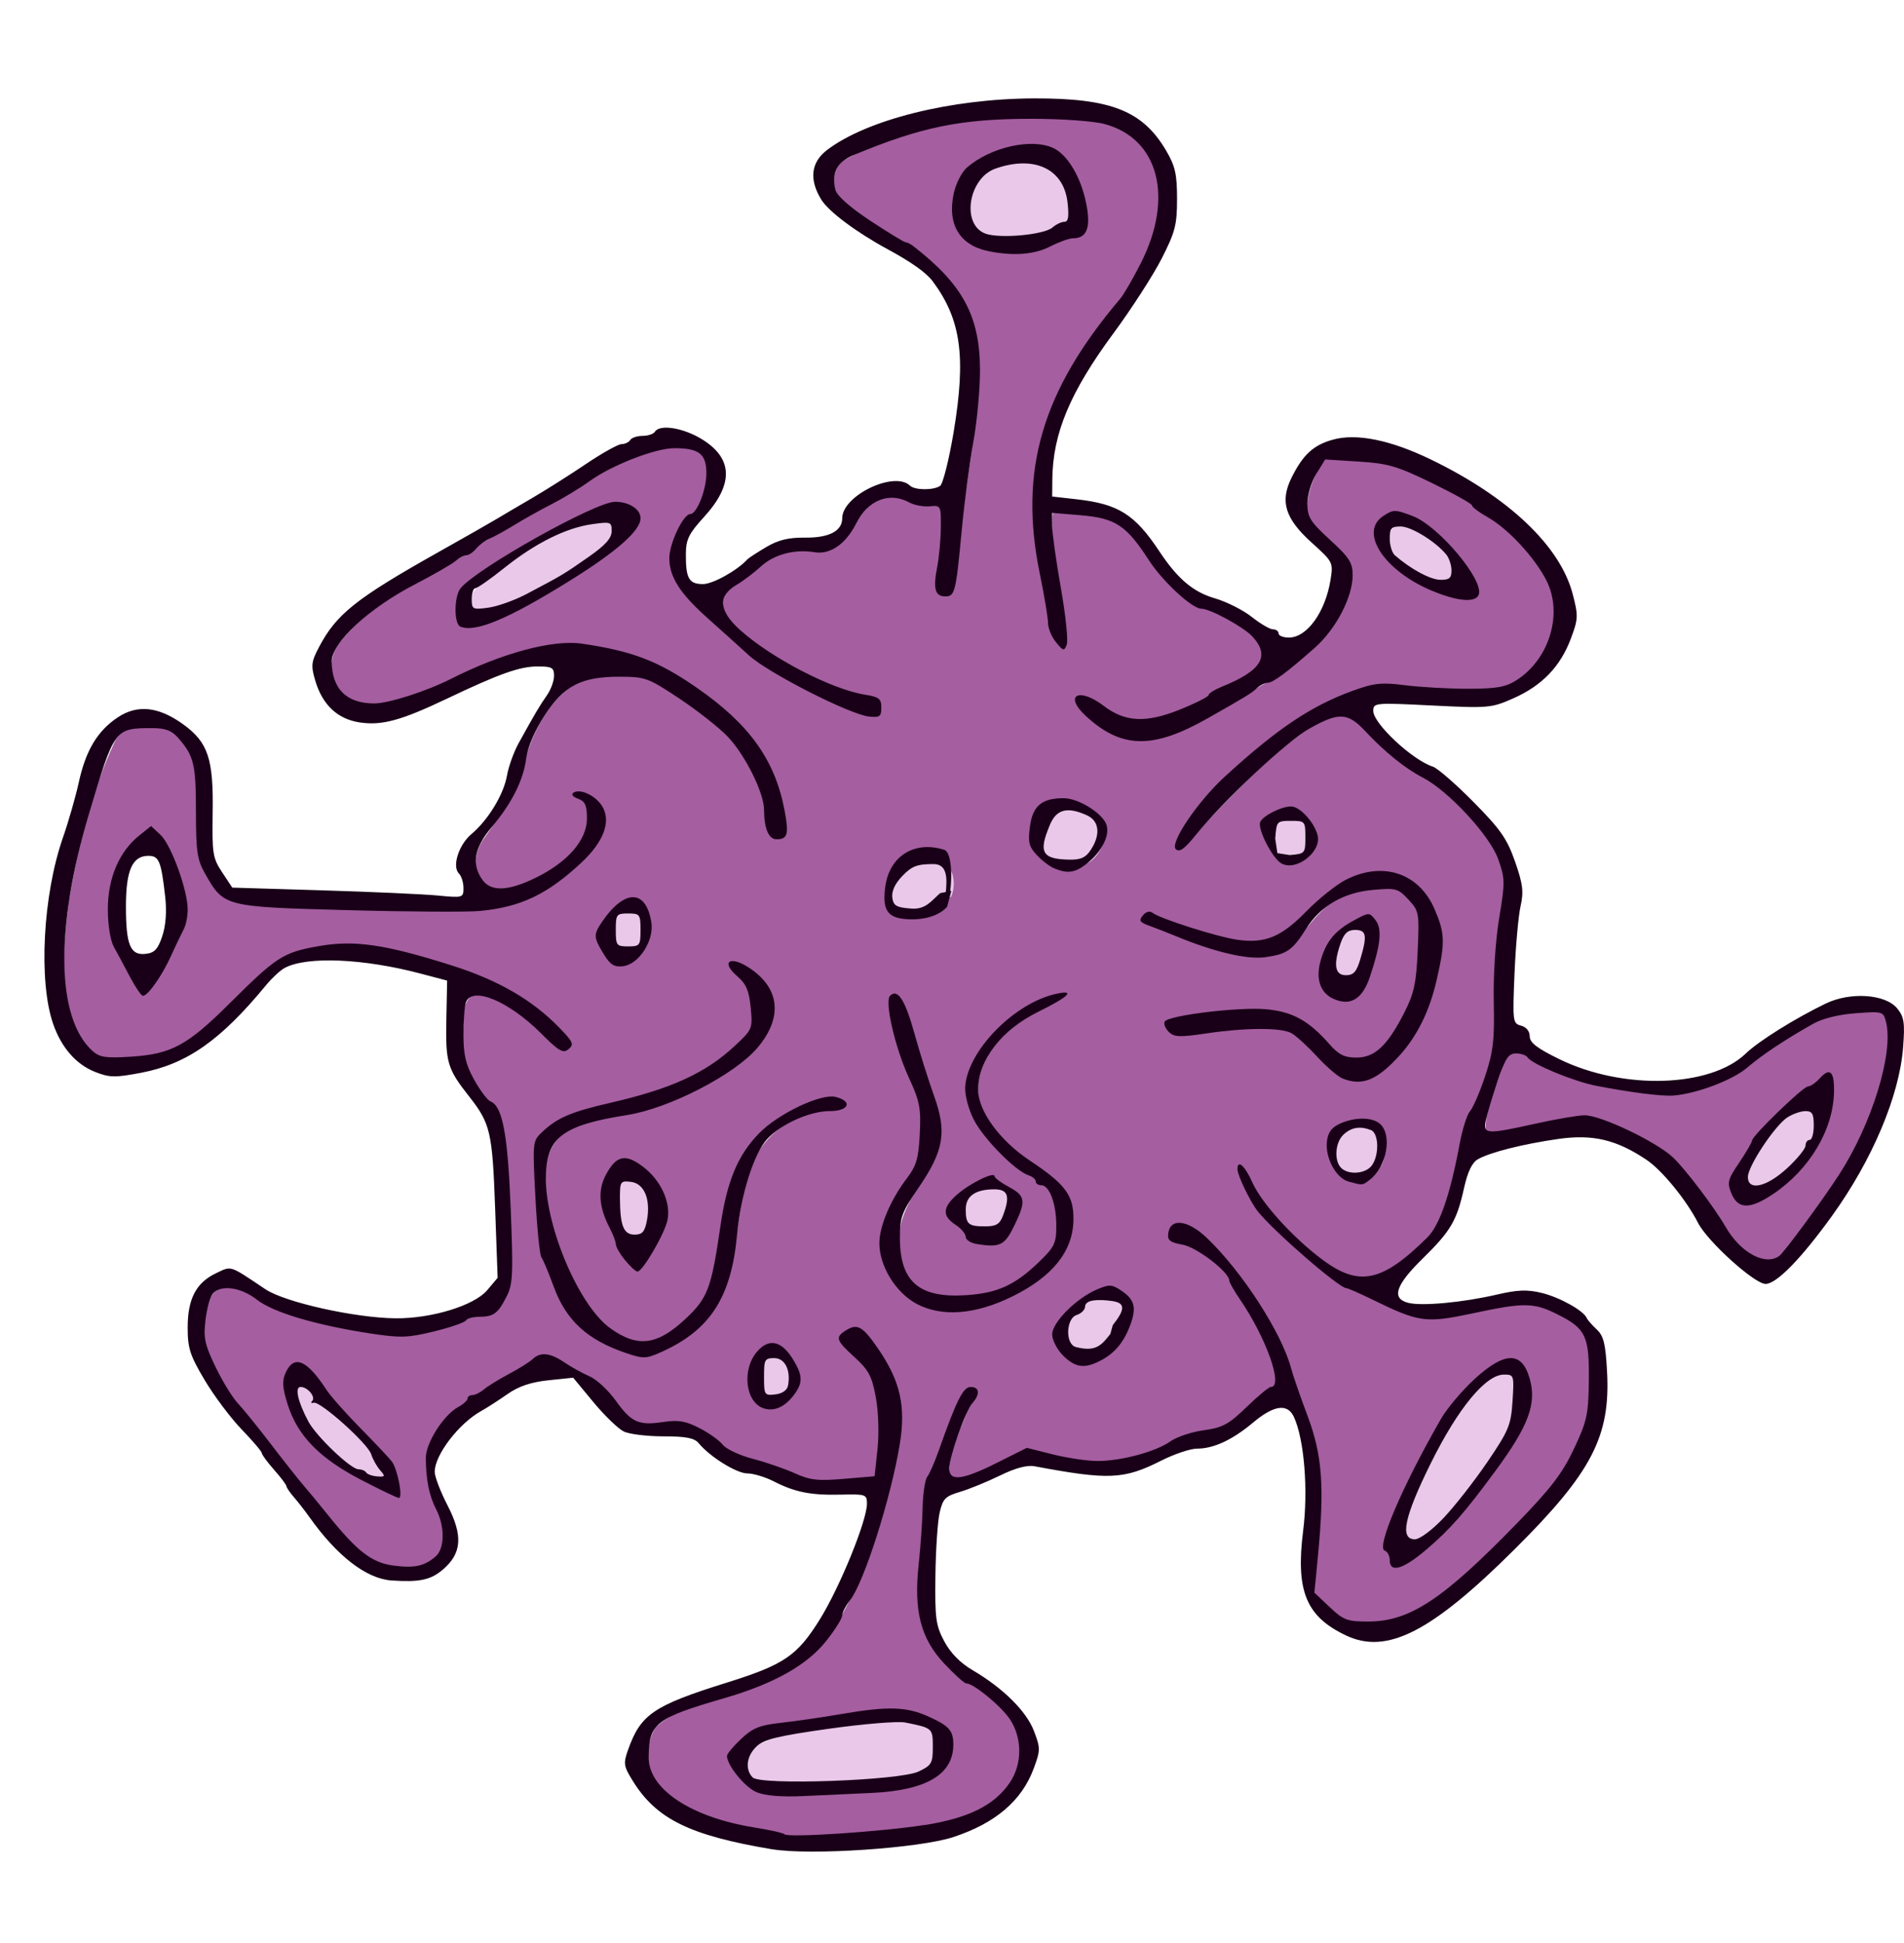 <?xml version="1.0" encoding="utf-8"?>
<!-- Generator: Adobe Illustrator 24.1.1, SVG Export Plug-In . SVG Version: 6.00 Build 0)  -->
<svg version="1.1" id="Layer_1" xmlns="http://www.w3.org/2000/svg" xmlns:xlink="http://www.w3.org/1999/xlink" x="0px" y="0px"
	 viewBox="0 0 1125 1148" style="enable-background:new 0 0 1125 1148;" xml:space="preserve">
<style type="text/css">
	.st0{fill:#A55EA0;}
	.st1{fill:#EAC8E9;}
	.st2{fill:#190018;}
</style>
<path class="st0" d="M606.78,68.63c-37.21,0.68-75.41,7.67-108.1,26.06c-9.4,6.86-7.3,22.6,2.37,28.34
	c13.26,11.07,28.61,19.18,42.92,28.63c17.44,14.46,33.73,33.96,33.68,57.86c2.21,38.25-8.07,75.47-10.72,113.52
	c-1.73,9.06-0.5,19.89-5.8,27.64c-6.13,0.28-2.76-8.84-2.98-12.38c1.5-13.08,2.93-26.8,0.88-39.69
	c-10.33,0.22-19.92-5.05-30.22-5.56c-13.51-0.62-21,11.96-26.95,22.08c-7.47,12.64-23.34,8.28-35.31,10.58
	c-13.64,2.74-22.75,14.34-34.11,21.4c-8.12,5.73-6.04,17.49,0.82,23.35c23.58,22.84,54.23,37.99,86.13,45.19
	c0.27,2.5,1.71,7.96-2.83,6.07c-18.25-4.5-34.57-14.77-51.3-23.05c-21.05-11.91-38.15-29.36-55.1-46.44
	c-8.58-8.7-12.9-22.22-6.93-33.6c3.55-10.04,15.22-14.73,16.69-25.95c3.32-9.66,3.95-24.77-8.35-28.03
	c-22.94-4.58-44.63,8.57-63.87,19.32c-23.8,15.23-49.61,27.07-72.6,43.57c-26.42,15.72-56.62,28.38-75.56,53.66
	c-8.36,12.62-1.94,33.86,14.06,36.53c23.17,4.07,44.73-9.06,65.4-17.52c25.57-11.28,54.46-21.83,82.47-13.38
	c33.89,7.12,63.5,28.57,85.22,54.99c9.98,14.55,16.78,31.68,17.45,49.38c0.46,5.38-7,2.58-6.34-1.46
	c-2.31-16.38-6.71-32.91-17.05-46.23c-13.77-18.2-33.61-30.73-53.04-42.11c-14.96-5.92-32.4-3.46-47.1,2.21
	c-15.24,9.05-24.2,26.09-29.56,42.5c-2.33,18.71-14.39,33.54-24.59,48.6c-6.71,8.54-7.77,21.45,0.36,29.45
	c9.76,8.55,23.85,1.5,33.87-2.91c14.47-8.2,31.86-20.92,30.88-39.56c0.52-3.97-3.99-8.38-4.97-9.93c7.45,3.07,12.92,11.35,9.5,19.42
	c-6.07,14.47-19.67,24.43-32.36,32.9c-18.52,12.17-40.97,13.56-62.55,12.73c-39.07-0.94-78.56,0.25-117.23-4.55
	c-11.87-2.5-18.76-15.05-21.92-25.76c-3.04-20.38,0.86-41.94-6.01-61.69c-3.86-6.71-9.93-13.95-17.22-16.15
	c-10.51,0.97-25.67-2.16-31.13,9.84c-13.81,29.59-21.43,61.8-27.03,93.84c-3.74,28.56-6.55,60.69,9.53,86.21
	c7.09,12.44,23.35,9.16,35.23,8.69c19.51-1.05,35.91-13.07,48.97-26.66c16.51-14.49,31.14-34.75,54.57-37.51
	c31.5-5.74,63.21,5.57,92.54,15.8c20.98,7.95,41.46,20.24,54.94,38.43c0.23,4.22-4.89-0.17-6.04-1.31
	c-13.85-11.6-27.35-27.56-46.52-29.12c-9.58,0.02-10.62,11.52-10.08,18.76c-0.99,13.22,0.3,27.06,8.58,37.97
	c5.76,8.66,14.83,15.93,15.18,27.2c3.92,29.8,4.45,59.97,3.25,90c-1.61,8.17-8.1,16.51-17.16,15.85
	c-18.84,6.26-38.15,14.52-58.5,10.12c-27.28-3.8-54.92-10.31-78.76-24.84c-7.69-2.93-20.27-3.28-22.61,6.78
	c-4.71,13.42-4.12,28.49,3.37,40.81c13.18,26.29,34.9,46.83,52.16,70.35c14.08,16.16,26.19,35.66,45.65,45.87
	c11.89,4.38,28.76,5.81,37.63-5.07c8.48-13.26-1.19-28.35-4.47-41.61c-3.14-13.08-1.48-28.2,9.32-37.44
	c12.83-15.97,32.93-22.47,49.04-34.28c4.39-3.55,9.92-3.96,14.55-0.62c13.92,6.67,27.7,14.74,36.43,27.9
	c7.8,11.65,22.93,9.3,34.95,9.15c16.47,0.58,25.68,17.58,41.55,20.74c13.35,3.65,26.07,9.97,39.32,13.34
	c11.99-0.86,24.21-0.36,36.05-2.44c5.13-6.27,2.88-15.97,4-23.61c0.37-17.86,0-38.56-14.67-51.25c-3.15-3.94-11.69-8.98-3.85-11.79
	c7.82-1.73,11.83,8.02,15.75,13.2c12.26,17.17,13.38,39.28,9,59.3c-7.06,35.49-18.13,71.33-37.7,102.2
	c-13.08,18.41-33.62,29.3-54.78,35.77c-16.45,6.7-36.26,8.53-49.62,21.27c-5.97,9.14-5.51,22.12-0.77,31.74
	c12.02,19.07,35.68,25.64,56.44,30c18.55,4.85,37.73,6.88,56.81,4.32c28.98-2.88,60-2.58,86.13-17.11
	c12.33-7.35,21.73-20.77,19.94-35.65c0.95-17.58-14.7-30.06-27.91-38.8c-12.38-7.42-23.33-18.91-28.29-32.65
	c-6.24-21.12-0.91-43.2-0.42-64.76c-0.1-15.24,5.46-29.45,11.46-43.31c4.72-10.37,6.76-23.19,15.2-31.26c1.08,3-3.78,8.3-4.98,12.06
	c-4.47,11.54-10.93,23.58-10.02,36.21c3.39,8.46,14.42,3.27,20.46,1c9.99-3.61,19.4-10.22,29.33-12.69
	c25.81,8.03,54.93,10.42,79.6-2.58c11.31-6.57,24.21-7.72,36.22-12.06c10.76-6.79,19.11-16.98,29.77-23.87
	c3.33-10.86-2.95-22.24-7.34-32.04c-7.6-13.73-14.39-28.3-24.14-40.62c-8.33-8.21-19.29-12.75-29.74-17.21
	c-0.55-7.07,9.16-4.53,12.4-1.56c19.98,16.76,34.61,38.83,47.13,61.36c9.83,23.87,18.48,48.37,24.09,73.47
	c3.96,26.27-1.71,52.78-2.19,78.86c8.73,9.96,20.67,20.34,35.14,18.31c29.41-0.76,51.26-23.65,71.36-42.37
	c23.45-23.81,51.28-47.78,58.65-81.98c1.01-15.63,3.42-32.09-1.42-47.29c-5.97-11.73-19.93-16.87-32.02-19.73
	c-26.19-2.77-52.62,14.09-78.21,3.27c-21.11-8.25-41.97-18.48-58.18-34.53c-12.96-11.75-27.03-23.85-33.55-40.58
	c13.01,22.81,31.99,42.95,55.18,55.5c13,7.06,28.39,2.03,38.84-7.19c12.43-9.27,23.77-21.24,26.83-37
	c6.28-21.25,8.57-43.86,19.63-63.46c11.43-25.54,6.62-54.37,9.62-81.36c-0.24-20.4,9.61-42.65-1.06-61.9
	c-12.43-21.87-32.25-38.31-53.3-51.49c-12.32-8.19-21.41-20.95-34.26-28.39c-14.86-3.71-27.78,8.14-38.86,16.29
	c-22.17,17.97-41.68,39.87-61.39,59.81c10.07-22.35,29.26-38.96,47.75-54.69c20.74-16.34,43.94-32.59,70.4-36.68
	c23.79,0.3,48.35,4.46,72.27,0.96c29.28-8.8,42.2-49.28,23.37-73.48c-9.18-14.7-22.62-25.93-36.96-35.35
	c-15.63-11.2-33.43-19.75-51.72-25.67c-13.34-3.35-27.47-4.28-41.02-4.14c-7.96,10.24-13.08,24.46-11.01,37.6
	c8.53,10.41,21.61,18.27,26.08,31.44c-0.95,21.28-16.81,38.83-32.39,52.03c-16.56,12.3-35.41,21.47-52.85,32.09
	c-16.52,9.2-38.2,18.84-56.3,7.64c-6.19-4.3-13.63-9.75-16.71-16.35c13.38,3.53,24.63,16.18,39.63,13.34
	c16.07-2.5,31.07-9.64,44.51-18.48c8.92-5.68,23.71-9.02,24.79-21.55c-0.78-14.01-16.06-20.38-26.77-26.08
	c-11.9-3.55-22.17-10.79-30.26-20.18c-12.37-12.89-20.19-32.73-39.44-36.75c-10.06-1.97-20.77-3.65-30.8-2.59
	c-2.33,16.93,3.08,34.23,4.78,51.18c1.12,8.9,2.61,17.85,2.26,26.85c-8.26-14.52-7.44-32.09-11.4-47.98
	C611,296.15,616,257.7,634.06,225.37c16.35-32.05,46.9-57.25,53.45-94.3c3.6-18.21-0.07-39.4-15.71-51.13
	c-15.63-11.83-36.62-9.77-55.09-11.26C613.4,68.61,610.09,68.61,606.78,68.63L606.78,68.63z M613.76,88.48
	c17.26,0.78,24.13,19.69,27.71,33.89c1.59,6.45,1.91,17.31-7.2,17.35c-17.83,7.2-39.43,13.03-57.44,3.26
	c-14.05-9.48-11.24-32.49,0.59-42.59C587.43,92.28,601.05,88.72,613.76,88.48L613.76,88.48z M366.77,300.62
	c5.27-1.12,14.33,5.35,9.14,10.67c-15.94,18.3-37.76,29.95-58.31,42.26c-13.08,6.46-26.29,15.74-41.42,15.42
	c-4.4-2.47-1.21-9.99-1.4-13.97c1.8-8.84,12.07-12.4,18.3-17.71c22.01-13.8,44.75-26.97,69.14-36.11
	C363.71,300.8,365.24,300.61,366.77,300.62L366.77,300.62z M827.83,306.32c17.58,3.3,29.1,18.11,39.41,31.55
	c2.26,4.12,7.16,9.5,5.37,14.19c-13.45,1.78-26.48-5.8-37.69-12.39c-8.38-6.22-20.23-15.11-17.73-27.01
	C818.96,308.67,823.4,305.78,827.83,306.32L827.83,306.32z M627.69,475.62c10.2,0.39,24.25,5.38,25.74,16.92
	c-2.58,11.65-15.31,25.19-28.07,18.71c-6.09-4.6-14.16-10.09-11.97-18.97c-0.68-7.86,4.07-17.05,12.96-16.6
	C626.8,475.63,627.25,475.64,627.69,475.62L627.69,475.62z M764.28,480.58c10.83,1.86,19.19,18.98,7.76,25.79
	c-6.19,5.33-15.03,1.76-17.83-5.28c-2.4-4.79-8.24-13.09-1.04-16.6C756.51,482.48,760.24,480.42,764.28,480.58L764.28,480.58z
	 M93.41,494.26c11.6,14.21,17.1,33.61,15.38,51.84c-4.75,13.94-11.87,27.19-20.8,38.89c-2.73,1.71-4.48-5.5-6.42-7.48
	c-5.12-10.97-14.61-20.97-12.4-33.81c-0.85-14.22,0.77-29.32,10.85-40.48c3.21-4.2,7.25-7.66,11.46-10.8l0.96,0.92l0.96,0.93H93.41z
	 M549.79,504.08c5.73-0.67,12.05,2.54,11.27,9.13c-0.23,8.46,2.66,21.62-7.38,25.61c-7.82,2.61-19.01,4.68-25.2-2.06
	C525.24,522.29,533.46,503.91,549.79,504.08L549.79,504.08z M818,518.49c18.25-0.75,29.84,17.29,33.31,33.1
	c0.63,28.73-9.77,59.28-31.97,78.6c-7.64,8.04-21.34,9.42-29.12,0.87c-11.72-8.39-20.06-25.08-36.39-24.34
	c-19.04-0.48-38,1.9-56.87,4.19c-2.57-2.38-5.83-5.79-0.37-6.13c20.67-4.41,42.07-5.27,63.2-3.41c14.53,3.77,22.47,17.48,34.68,24.9
	c11.65,4.86,25.16-1.06,31.2-11.79c10.66-14.04,16.07-31.23,16.36-48.78c0.99-12.81,3.36-29.21-9.07-37.58
	c-10.11-8.3-24.31-3.39-35.56-0.36c-15.07,4.88-23.45,18.92-33.4,30.02c-14.52,11.52-34.11,4.19-50.05-0.36
	c-11.2-4.02-24.79-8.38-34.24-13.6c5.2-0.97,10.77,3.15,16,4.15c19.29,5.96,40.75,16.28,60.85,7.91
	c19.5-10.93,33.21-33.54,56.34-37.09C814.58,518.58,816.29,518.49,818,518.49L818,518.49z M377,534.21
	c8.44,2.74,8.1,15.34,5.63,22.43c-1.98,7.04-12.43,17.38-19.13,9.55c-5.1-5.02-9.01-13.12-3.15-19.21
	C364.24,541.28,369.57,534.65,377,534.21L377,534.21z M811.1,544.19c7.5,10.69,0.43,24.08-3.32,34.86
	c-2.29,6.58-9.21,15.09-16.82,9.5c-11-5.15-6.3-20.02-2.15-28.41C793.33,552.11,802.61,546.74,811.1,544.19L811.1,544.19z
	 M436.82,571.98c11.61,4.73,23.7,17.01,19.39,30.57c-6.75,21.06-28.38,32.14-46.77,41.58c-21.44,12.02-46.58,12.85-69.2,21.45
	c-12.65,4.55-19.13,18.18-17.99,31.07c1.09,29.76,12.43,59.17,30.46,82.77c9.66,11.63,26.68,21.53,41.48,13.19
	c11.27-6.78,22.16-16.13,27.75-28.26c10.49-28.78,6.09-62.86,27.01-87.32c11.78-13.16,28.81-24.5,47.08-24.9
	c5.03,0.43,0.7,2.73-2.25,2.44c-22.55,1.06-45.19,15.82-50.95,38.47c-8.45,23.53-6.51,49.73-16.62,72.69
	c-8.49,16.85-24.74,29.96-43.02,34.04c-12.47-0.9-24.12-6.96-34.12-14.11c-14.08-12.36-20.19-31.24-25.41-48.63
	c-2.29-19-4.08-38.57-3.08-57.88c3.14-12.52,17.98-16.78,28.83-20.32c31.4-8.68,65.88-15.23,89.64-39.5
	c6.17-4.61,11.5-10.18,9.25-18.46c0.77-10.52-3.91-20.21-11.07-27.63C437.48,573.18,435.54,571.37,436.82,571.98L436.82,571.98z
	 M530.8,591.24c8.88,13.01,10.54,29.58,16.31,44.06c5.3,16.67,13.86,36.02,3.27,52.55c-8.51,15.69-22.17,31.23-18.55,50.46
	c0.07,13.73,9.24,27.53,23.44,29.61c22.82,4.12,47.5-3.39,63.2-20.71c9.12-6.65,11.56-18.26,9.67-28.88
	c-0.59-7.79-2.79-17.61-11.2-20.03c-9.09-8.19-20.48-14.06-27.87-24.24c-9.48-11.41-18.88-28.03-10.44-42.6
	c8.6-18.13,25.1-32.3,43.73-39.37c-19.61,10-41.4,24.73-44.38,48.43c-2.03,20.88,16.09,35.77,30.52,47.79
	c10.1,8.2,25.89,16.11,25.04,31.33c0.63,23.33-20.6,39-39.92,47.29c-16.82,7.82-39.5,10.46-54.53-2.38
	c-12.76-10.33-18.56-29.39-10.98-44.69c5.96-15.84,20.86-28.45,19.65-46.58c1.24-13.44-0.85-26.87-7.11-38.91
	c-4.93-13.73-10.79-28.04-10.84-42.73C530.05,591.39,530.51,590.59,530.8,591.24L530.8,591.24z M807.93,664.95
	c8.66-0.87,12.91,8.66,10.33,15.91c-1.72,7.03-6.28,16.6-14.16,17.14c-11.74-2.25-19.94-18.07-12.48-28.01
	C795.85,665.78,802.23,664.83,807.93,664.95L807.93,664.95z M371.29,688.14c13.13,4.09,23.86,17.61,22.74,31.66
	c-3.66,10.38-8.03,21.14-15.8,29.14c-9.91-9.84-14.06-23.8-18-36.79C358.57,703.59,362.11,690.77,371.29,688.14L371.29,688.14z
	 M592.9,701.46c3.84,3.77,14.12,7.18,9.55,14.22c-3.53,6.99-5.67,19.08-16.06,18.47c-10.28-0.09-17.58-9.65-22.31-17.81
	c3.79-9.64,15.13-14.12,23.88-18.45C589.6,699.08,591.25,700.27,592.9,701.46L592.9,701.46z M657.82,763.32
	c7.31,1.53,13.88,8.64,10.6,16.4c-3.13,12.66-14.12,24.71-27.53,25.54c-7.2-2.91-16.24-10.87-13.22-19.38
	C634.03,774.85,645.87,766.71,657.82,763.32L657.82,763.32z M457.81,797.46c8.23,2.11,15.24,11.97,13.98,20.6
	c-2.89,7.09-10.92,16.43-19.14,11.22C442.15,822.58,445.67,799.93,457.81,797.46L457.81,797.46z M894.67,806.1
	c8.53,1.17,9.68,13.06,9.69,19.91c-2.55,21.1-17.79,37.57-29.63,54.23c-13.54,16.11-26.99,33.96-46.11,43.7
	c-4.91,2.55-1.87-5.25-4.74-6.88c-4.64-4.52,1.35-11.13,2.16-16.24c10.91-24.75,21.57-50.66,38.73-71.68
	C873.41,820.33,882.02,808.88,894.67,806.1L894.67,806.1z M178.23,808.35c10.15,5.32,14.74,17.37,23.07,24.97
	c10.22,12.61,23.41,23.11,31.98,36.9c1.21,3.85,1.95,7.86,1.98,11.89c-23.94-10.91-51.17-24.65-60.31-51.41
	C173.42,823.98,169.3,811.41,178.23,808.35L178.23,808.35z M527.23,1013.17c11.92,0.43,25.61,3.23,33.94,12.41
	c5.98,12.82-6.62,25.47-18.75,28.03c-22.92,6.35-47.05,3.97-70.57,5.28c-10.72,0.19-23.81,1.29-30.43-9.21
	c-3.25-3.45-9.83-9.48-4.09-14.18c5.57-6.24,11.9-12.81,20.97-12.72C481.16,1018.92,504.06,1014.72,527.23,1013.17L527.23,1013.17z
	 M527.23,1013.17"/>
<path class="st0" d="M1108.01,597.13c-15.73-0.34-31.65,2.65-44.77,11.8c-21.04,12-39.06,30.79-63.86,34.97
	c-20.46,3.58-41.18-1.96-61.05-5.91c-13.12-3.25-24.84-10.1-36.68-16.18c-7.17-3.15-12.91,3.37-14.35,9.92
	c-3.85,11.89-9.99,24.05-9.53,36.71c4.66,6.49,14.27,1.45,20.72,1.24c15.41-1.89,31.06-9.1,46.7-5.68
	c15.96,6.1,32.23,13.34,45.08,24.81c15.74,15.48,25.54,36.13,40.86,52.03c7.5,7.92,22.75,9.57,28.54-1.23
	c26.54-34.69,54.12-72.35,59.14-117.03c-0.06-7.91,3.44-19.32-4.2-24.72C1112.53,597.02,1110.22,597.13,1108.01,597.13
	L1108.01,597.13z M1082.15,638.08c3.32,12.82-2.25,26.39-7.85,37.92c-9.42,14.95-22.56,29.42-40.07,34.42
	c-7.5-0.43-10.31-11.74-4.95-16.77c9.85-18.73,24.55-34.98,41.45-47.61C1074.57,643.7,1078.44,639.83,1082.15,638.08L1082.15,638.08
	z M1082.15,638.08"/>
<path class="st1" d="M358.87,307.97c-29.5,1.8-54.06,21.37-76.36,38.94c-6.57,3.78-6.23,16.65,3.06,15.36
	c23.57-1.65,44.11-16.27,63.38-28.73c6.55-5.95,20.07-12.66,16.59-23.39C364.12,307.92,361.21,307.87,358.87,307.97L358.87,307.97z
	 M358.87,307.97"/>
<path class="st1" d="M603.34,95.7c-15.56-0.49-31.06,11.31-30.1,27.81c-1.1,12.41,10.81,21.13,22.5,19.18
	c13.25-0.92,30.36-1.27,38.8-13.1c3.78-15.66-7.02-34.11-24.31-33.82C607.94,95.58,605.64,95.58,603.34,95.7L603.34,95.7z
	 M603.34,95.7"/>
<path class="st1" d="M827.26,310.04c-10.52,1.94-7.19,17.37-0.49,22.25c8.7,7.22,22.19,17.16,33.56,10.78
	c5.88-9.94-6.07-20.07-13.2-25.67C841.34,313.28,834.52,309.98,827.26,310.04L827.26,310.04z M827.26,310.04"/>
<path class="st1" d="M373.27,538.04c-5.1-0.61-10.3,2.88-9.8,8.39c-0.26,5.62-1.37,14.87,6.23,16.05c5.15,1.02,13.73-0.18,13-7.19
	c-0.34-5.22,1.53-12.24-2.81-16.11C377.87,538.11,375.5,538.02,373.27,538.04L373.27,538.04z M373.27,538.04"/>
<path class="st1" d="M550.59,508.81c-11.86,0.3-23.58,10.55-23.82,22.65c1.21,8.91,12.82,10.37,19.88,8.16
	c5.98-1.89,9.85-7.38,15.37-9.87c2.32-5.22,2.13-12.4-1.18-17.22C558.38,509.53,554.29,508.59,550.59,508.81L550.59,508.81z
	 M550.59,508.81"/>
<path class="st1" d="M633.15,477.65c-10-0.61-14.14,10.49-15.83,18.46c-1.13,5.2-0.86,12.34,5.53,13.71
	c6.66,1.73,14.51,2.66,20.86-0.44c8.27-5.5,13.09-19.77,4.59-27.07C643.99,479.08,638.47,477.67,633.15,477.65L633.15,477.65z
	 M633.15,477.65"/>
<path class="st1" d="M763.22,483.28c-6-0.67-10.58,4.81-9.77,10.61c0.16,5.06-0.59,14.2,6.74,14.22c5.48,0.76,14.35,1.08,15.13-6.3
	c0.03-5.7,2.32-13.88-3.41-17.57C769.21,483.02,766.09,483.3,763.22,483.28L763.22,483.28z M763.22,483.28"/>
<path class="st1" d="M802.78,547.79c-8.83,0.08-11.41,9.78-12.75,16.77c-1.46,5.5-1.15,13.96,5.97,15.01
	c8.38,1.54,11.71-8.53,13.33-14.87c1.55-5.42,3.24-15.38-4.45-16.8C804.19,547.79,803.48,547.76,802.78,547.79L802.78,547.79z
	 M802.78,547.79"/>
<path class="st1" d="M1067.91,655.18c-13.8,1.71-21.83,14.98-28.81,25.58c-3.18,6.11-9.35,13.86-5.21,20.81
	c5.77,5.05,14.16,0.12,19.47-3.41c8.23-5.98,15.2-13.64,20.05-22.54c3.83-4.75,2.86-11.81,1.65-17.35
	C1073.93,655.45,1070.6,654.93,1067.91,655.18L1067.91,655.18z M1067.91,655.18"/>
<path class="st1" d="M805.45,664.81c-13.78-0.56-21.43,18.46-12.31,28.16c8.93,8.26,25.58,0.49,24.87-11.8
	c0.94-6.36-0.77-14.9-8.37-15.98C808.27,664.89,806.86,664.77,805.45,664.81L805.45,664.81z M805.45,664.81"/>
<path class="st1" d="M889.92,811.1c-11.09,0.49-17.56,11.38-24.17,18.88c-13.16,18.06-22.72,38.53-31.56,58.97
	c-2.01,6.7-5.62,15.03-1.62,21.61c6.18,5.31,14.13-1.09,18.58-5.72c16.83-16.7,31.24-35.95,42.88-56.58
	c5.15-10.86,3.78-23.5,3.57-35.02C896.7,810.47,892.32,811.39,889.92,811.1L889.92,811.1z M889.92,811.1"/>
<path class="st1" d="M651.06,766.59c-4.78-0.61-9.09,2.12-10.93,6.33c-5.84,3.87-11.03,10.28-9.25,17.77
	c0.61,5.59,5.25,10.31,11.13,9.34c8.83,1.56,16.47-4.91,19.52-12.76c1.49-5.36,8.51-11.19,4.89-16.94
	C662.43,766.65,656.17,766.7,651.06,766.59L651.06,766.59z M651.06,766.59"/>
<path class="st1" d="M587.82,701.41c-8.11-0.53-17.6,4.36-17.61,13.44c-1.15,6.32,3.01,13.95,10.16,13.27
	c6.28,0.86,13.6-0.72,16.15-7.3c3.11-5.58,5.54-15.92-2.07-18.93C592.3,701.3,590.03,701.42,587.82,701.41L587.82,701.41z
	 M587.82,701.41"/>
<path class="st1" d="M458.06,800.44c-7.63,0.87-6.92,10.58-6.87,16.25c-0.3,4.41,0.17,11.22,6.18,10.84
	c6.64,0.53,14.43-3.92,13.37-11.48C470.71,808.62,466.57,800.22,458.06,800.44L458.06,800.44z M458.06,800.44"/>
<path class="st1" d="M373.27,696.83c-6.46-1.41-7.54,4.54-6.85,9.51c0.23,8.42-2.25,20.01,6.02,25.49
	c6.51,4.02,14.28-2.26,14.43-9.23c1.61-8.99,0.37-21.91-9.64-25.38C375.94,696.87,374.6,696.77,373.27,696.83L373.27,696.83z
	 M373.27,696.83"/>
<path class="st1" d="M179.57,817.98c-6.17,0.92-4.08,9.1-2.39,13.03c5.05,16.17,18.4,27.58,31.06,37.93
	c6.94,3.64,14.85,8.83,22.94,6.04c1.92-4.66-4.34-7.95-5.68-12.28c-7.53-13.45-19.65-23.79-31.7-33.12
	c-2.15-1.71-5.47-1.77-5.06-5.16C187.49,820.68,183.36,818.18,179.57,817.98L179.57,817.98z M179.57,817.98"/>
<path class="st1" d="M525.64,1016.64c-25.67,1.71-52.41,3.43-76.36,13.46c-9.25,4.98-11.42,22.33,0.81,24.74
	c28.83,1.45,58.04,0.39,86.73-2.97c10.94-0.39,21.22-9.09,18.81-20.8c0.91-13.26-14.99-14.69-24.67-14.45
	C529.2,1016.58,527.42,1016.61,525.64,1016.64L525.64,1016.64z M525.64,1016.64"/>
<path class="st2" d="M1055.94,690.2c5.99-5.53,10.89-11.55,10.89-13.38c0-1.83,1.09-3.34,2.42-3.34c1.35,0,2.43-3.83,2.43-8.52
	c0-6.93-0.9-8.5-4.95-8.5c-2.72,0-7.52,1.69-10.67,3.74c-7.42,4.87-23.3,28.82-23.3,35.14
	C1032.76,703.84,1043.77,701.41,1055.94,690.2L1055.94,690.2z M1023.08,705.22c-2.7-6.53-2.29-8.21,4.58-18.37
	c4.14-6.15,7.54-11.98,7.54-12.96c0-2.79,30.25-32.03,33.13-32.03c1.43,0,4.55-2.16,6.95-4.81c5.97-6.59,8.6-4.08,8.37,7.99
	c-0.41,22.34-14.32,45.76-35.81,60.29C1034.15,714.59,1026.96,714.56,1023.08,705.22L1023.08,705.22z M1051.17,742.15
	c2.84-1.96,25.34-32.5,35.44-48.09c19.43-30.02,32.36-71.97,27.79-90.18c-1.58-6.33-1.9-6.42-17.9-5.24
	c-10.15,0.73-19.68,3.1-25.26,6.26c-16.92,9.58-29.96,18.26-39.06,26c-8.51,7.25-29.34,15.14-43.19,16.36
	c-6.57,0.58-25.13-1.74-45.76-5.74c-13.41-2.59-38.24-12.87-40.69-16.85c-0.78-1.25-3.83-2.28-6.77-2.28
	c-4.45,0-6.31,2.8-10.93,16.42c-3.06,9.04-6.17,19.43-6.93,23.11c-1.7,8.31,0.11,8.42,29.71,1.88c11.97-2.65,24.85-4.84,28.61-4.87
	c9.62-0.09,42.62,15.68,52.39,25c7.45,7.11,24.39,29.51,31.06,41.06C1028.4,740.07,1042.81,747.93,1051.17,742.15L1051.17,742.15z
	 M621.88,134.4c2.11-1.85,5.26-3.35,7.01-3.35c2.33,0,2.82-3.01,1.87-11.47c-2.23-19.78-19.6-27.98-42.44-20.02
	c-16.18,5.64-20.52,33.11-6.08,38.46C590.71,141.14,616.87,138.75,621.88,134.4L621.88,134.4z M583.97,148.37
	c-17.12-3.52-24.5-16.02-20.36-34.45c1.26-5.6,4.71-12.3,7.68-14.89c13.84-12.04,37.96-17.55,50.93-11.63
	c8.37,3.81,16.22,16.79,19.43,32.11c3.08,14.67,0.72,21.27-7.59,21.27c-2.23,0-8.35,2.19-13.59,4.86
	C611.05,150.46,598.63,151.38,583.97,148.37L583.97,148.37z M857.63,337.06c0-3.09-1.37-7.3-3.04-9.36
	c-6.24-7.7-20.74-16.65-26.98-16.65c-5.54,0-6.47,1.03-6.47,7.2c0,3.96,1.37,8.39,3.05,9.84c9.35,8.13,20.88,14.36,26.75,14.46
	C856.34,342.64,857.63,341.59,857.63,337.06L857.63,337.06z M845.98,348.99c-28.32-11.93-43.1-34.67-28.66-44.13
	c6-3.94,6.96-3.94,17.37,0.03c15.39,5.87,42.29,37.92,39.02,46.47c-1.88,4.88-12.67,3.95-27.73-2.39V348.99z M311.02,351.01
	c21.18-11.18,21.99-11.65,36.4-21.72c10.26-7.15,13.95-11.24,13.98-15.48c0.03-5.47-0.53-5.66-11.53-4.12
	c-15.51,2.2-33.47,11.13-51.77,25.75c-8.32,6.66-16.08,12.09-17.25,12.09c-1.17,0-2.13,2.89-2.13,6.41c0,6.07,0.51,6.33,9.8,5.08
	C293.89,358.3,304.02,354.69,311.02,351.01L311.02,351.01z M272.04,370.25c-3.89-1.57-3.83-17.92,0.12-22.72
	c9.74-11.88,79.76-51.07,91.27-51.07c8.28,0,15.04,4.37,15.04,9.73c0,7.24-13.96,19.59-41.65,36.81
	c-36.4,22.67-55.85,30.85-64.76,27.24H272.04z M771.29,494.7c0-9.5-0.2-9.73-8.51-9.73c-8.3,0-8.54,0.26-9.28,10.5l1.25,8.57
	l7.27,1.15C771.09,504.45,771.29,504.21,771.29,494.7L771.29,494.7z M757.13,510.12c-5.29-2.95-14.16-20.23-12.53-24.4
	c1.43-3.67,12.43-9.26,18.23-9.26c5.2,0,13.78,9.34,15.69,17.09C780.95,503.31,765.87,515.01,757.13,510.12L757.13,510.12z
	 M644.52,502.08c5.91-9.01,5.02-17.05-2.27-20.37c-11.6-5.28-18.04-3.64-21.9,5.62c-6.84,16.36-4.71,20.21,11.39,20.56
	C638.59,508.03,641.49,506.71,644.52,502.08L644.52,502.08z M622.9,513.05c-2.67-1.11-7.33-4.68-10.35-7.93
	c-4.64-5.01-5.25-7.61-3.96-17.03c1.65-12.06,7.03-16.51,19.91-16.5c8.01,0,21.11,7.66,24.73,14.44
	c3.29,6.15-1.57,16.72-11.14,24.25C635.25,515.68,630.8,516.31,622.9,513.05L622.9,513.05z M532.47,542.69
	c-8.71-1.39-11.16-6.5-9.3-19.34c2.58-17.73,17.33-26.78,34.7-21.29c5.57,1.76,4.66,23.97,2.37,29.71
	c-0.69,1.72-1.35,0.68-1.45-2.33c-0.18-4.89,3.28-18.93-7.18-18.93c-9.74,0-12.84,1.19-18.45,7.04c-4.38,4.56-6.46,9.04-5.93,12.76
	c0.69,4.89,2.4,5.86,11.44,6.5c8.33,0.6,11.78-4.7,16.79-9.11l6.64-1.37l-2.47,9.39C553.24,542.97,540.57,543.99,532.47,542.69
	L532.47,542.69z M378.45,549.42c0-9.18-0.41-9.73-7.29-9.73c-6.9,0-7.31,0.54-7.31,9.73c0,9.2,0.41,9.73,7.31,9.73
	C378.05,559.15,378.45,558.62,378.45,549.42L378.45,549.42z M356.63,563.57c-5.98-9.81-6.05-11.43-0.81-19.07
	c13.29-19.41,25.9-19.21,29.04,0.45c1.72,10.76-7.37,24.82-16.75,25.91C362.88,571.47,360.53,569.98,356.63,563.57L356.63,563.57z
	 M95.89,553.07c2.06-6.19,2.7-14.54,1.74-23c-2.41-21.38-3.66-24.43-9.97-24.43c-9.47,0-13.25,8.55-13.25,29.88
	c0,22.87,2.59,29.08,11.71,28.03C91.31,562.96,93.3,560.82,95.89,553.07L95.89,553.07z M76.71,577c-3.27-6.24-7.53-14.18-9.46-17.63
	c-2.04-3.66-3.52-12.9-3.53-22.1c-0.03-18.28,6.65-34.07,18.36-43.47l7.19-5.77l5.65,5.31c6.26,5.87,15.98,32.65,15.98,44.02
	c0,4-1.02,9.17-2.27,11.49c-1.23,2.33-4.59,9.36-7.45,15.65c-5.47,12.04-13.76,23.85-16.74,23.85
	C83.47,588.34,79.99,583.24,76.71,577L76.71,577z M803.73,566.78c4.22-14.1,3.66-17.36-3.02-17.36c-4.36,0-6.51,1.94-8.52,7.66
	c-4.48,12.87-3.5,19.09,3.04,19.09C799.72,576.18,801.51,574.22,803.73,566.78L803.73,566.78z M787.97,590.16
	c-7.99-3.57-10.76-11.89-7.59-22.86c3.3-11.36,8.54-17.6,20-23.74c8.57-4.6,8.74-4.6,12.31,0c4.08,5.24,3.17,14.38-3.32,33.71
	C804.99,590.31,797.9,594.59,787.97,590.16L787.97,590.16z M793.14,637.13c-2.68-1.09-9.5-6.99-15.14-13.1
	c-5.64-6.11-12.4-12.27-15.02-13.67c-6.22-3.33-27-3.24-50.18,0.19c-15.94,2.38-19.07,2.24-22.28-0.97
	c-2.05-2.06-3.1-4.78-2.32-6.05c2.26-3.66,43.83-8.71,59.8-7.26c15.71,1.43,25.24,6.67,37.49,20.62c5.52,6.27,8.84,7.94,15.99,7.94
	c10.88,0,18.34-7.03,28.37-26.76c5.67-11.15,6.97-17.23,7.82-36.49c0.97-22.34,0.79-23.35-5.51-30.12
	c-6.14-6.6-7.37-6.93-21.09-5.68c-17.3,1.56-30.87,9.5-39.44,23.09c-7.94,12.57-11.3,14.9-24.05,16.66
	c-10.85,1.48-30.33-3.12-52.91-12.49c-4.68-1.95-11.64-4.66-15.47-6.05c-5.81-2.1-6.46-3.11-3.93-6.15
	c1.85-2.23,4.08-2.82,5.73-1.53c4.49,3.5,38.42,14.27,50.15,15.92c16.33,2.31,25.89-1.62,40.6-16.69
	c7.23-7.41,17.74-15.82,23.36-18.71c21.84-11.19,43.3-4.13,52.51,17.28c6.17,14.36,6.34,19.53,1.3,41.69
	c-4.2,18.47-11.6,33.45-22.19,45.03C813.38,638.4,804.73,641.83,793.14,637.13L793.14,637.13z M810.47,688.68
	c4.56-6.02,4.28-19.21-0.46-21.03c-6.42-2.46-11.36-1.68-16.04,2.55c-5.05,4.57-5.89,15.46-1.53,19.82
	C796.74,694.31,806.75,693.58,810.47,688.68L810.47,688.68z M796.83,698.09c-7.59-2.05-14.16-14.56-12.74-24.24
	c0.79-5.36,3.07-8.11,8.6-10.4c8.48-3.52,17.98-3.36,22.48,0.37c7.71,6.4,4.3,25.48-5.93,33.29c-4.32,3.3-3.97,3.27-12.4,0.99
	V698.09z M592.57,718.32c4.42-11.62,3.1-15.65-5.08-15.65c-11.18,0-16.87,4-16.87,11.84c0,8.74,1.48,10.04,11.41,10.04
	C588.55,724.56,590.67,723.31,592.57,718.32L592.57,718.32z M577.3,735.02c-3.68-0.58-6.69-2.5-6.69-4.26
	c0-1.77-2.73-5.01-6.08-7.19c-7.97-5.23-7.68-10.21,1.04-17.87c7.58-6.65,22.07-13.71,22.07-10.77c0,0.97,3.83,3.83,8.5,6.35
	c9.89,5.31,10.27,8.35,2.95,23.27C593.57,735.81,590.79,737.15,577.3,735.02L577.3,735.02z M382.24,721.05
	c2.33-12.44-1.57-21.87-9.46-22.79c-6.16-0.74-6.5-0.23-6.46,9.73c0.06,16.25,2.15,21.45,8.65,21.45
	C379.53,729.43,380.97,727.76,382.24,721.05L382.24,721.05z M369.37,744.58c-3-3.65-5.46-7.88-5.48-9.4
	c-0.01-1.52-1.66-5.9-3.67-9.73c-6.41-12.29-7.1-22.33-2.17-31.47c6.16-11.44,11.54-12.56,22-4.57
	c10.43,7.96,16.39,20.92,14.37,31.29c-1.55,8-14.73,30.65-17.79,30.57C375.63,751.23,372.36,748.23,369.37,744.58L369.37,744.58z
	 M541.66,770.35c-12.42-6.57-22.16-22.44-22.07-36.02c0.06-10.04,6.7-25.66,16.23-38.14c5.64-7.4,6.92-11.79,7.64-26.23
	c0.77-15.17-0.02-19.32-6.36-33.06c-8.26-17.94-14.56-45.24-11.21-48.58c4.47-4.47,8.89,2.35,14.4,22.22
	c3.1,11.2,8.32,27.78,11.58,36.84c7.72,21.43,5.88,32.41-9.16,54.37c-9.89,14.42-11.02,17.49-10.99,29.79
	c0.06,25.73,11.28,35.43,38.91,33.68c18.61-1.18,29-5.88,43.16-19.53c9.31-8.97,10.34-11.12,10.34-21.5
	c0-13.06-4.05-23.94-8.91-23.94c-1.79,0-3.25-1.02-3.25-2.26c0-1.25-1.91-2.88-4.26-3.62c-7.77-2.48-26.86-21.92-32.43-33.03
	c-3.09-6.17-5.26-14.54-4.98-19.19c1.32-21.31,28.88-49.51,53.69-54.97c11.87-2.61,7.61,1.68-10.58,10.62
	c-21.61,10.64-35.52,28.72-35.48,46.06c0.03,12.53,12.77,29.97,30.47,41.76c21.39,14.22,26.14,20.73,25.85,35.39
	c-0.37,18.32-12.39,33.28-36.17,44.98c-21.78,10.72-41.49,12.25-56.43,4.37V770.35z M369.94,799.41
	c-22.96-7.77-35.48-19.26-42.78-39.27c-3-8.2-6.26-16-7.27-17.34c-0.99-1.34-2.59-17.3-3.55-35.49
	c-1.72-32.71-1.69-33.12,4.03-38.52c8.92-8.42,17.08-11.9,40.3-17.24c35.65-8.17,56.08-17.48,73.1-33.27
	c10.85-10.07,10.98-10.38,9.78-22.96c-0.97-10.06-2.66-14-7.95-18.55c-9.87-8.51-4.43-12.47,6.93-5.05
	c18.36,11.98,20.19,29.43,5.01,47.34c-13.44,15.87-52.16,35.82-77.1,39.75c-38.43,6.05-47.92,13.45-47.92,37.37
	c0,29.53,19.83,75.6,38.16,88.65c16.18,11.52,27.61,10.06,44.45-5.7c13.04-12.2,15.2-17.94,20.53-54.66
	c3.86-26.57,10.22-41.9,22.75-54.8c11.37-11.71,36.69-23.76,45.34-21.59c10.26,2.58,7.89,8.37-3.42,8.37
	c-11.78,0-28.63,7.52-37.02,16.51c-7.88,8.46-15.68,33.2-17.81,56.46c-3.36,36.95-15.89,56.4-44.56,69.29
	C381.72,802.85,380.24,802.89,369.94,799.41L369.94,799.41z M657.49,782.94c7.22-9.18,7.71-13.13-0.36-14.27
	c-8.49-1.2-15.98-0.71-15.98,3.2c0,1.89-2.19,4.13-4.86,4.98c-6.5,2.06-6.99,17.33-0.61,18.99c11.92,3.13,15.31-1.26,20.38-7.71
	L657.49,782.94z M628.1,800.84c-3.52-3.52-6.41-9.13-6.41-12.43c0-7.08,14.11-21.27,26.37-26.55c7.22-3.1,8.82-3.06,14.12,0.42
	c8.11,5.31,9.47,9.99,5.84,20.02c-3.8,10.54-9.14,17.03-17.63,21.5C640.86,808.82,635.35,808.09,628.1,800.84L628.1,800.84z
	 M465.61,818.62c1.73-9.14-1.83-16.23-8.15-16.23c-5.54,0-6.02,0.9-6.02,11.11c0,10.68,0.25,11.07,6.66,10.34
	C462.24,823.36,465.07,821.38,465.61,818.62L465.61,818.62z M451.43,832.12c-10.96-3.29-13.35-22.82-4.12-33.55
	c7-8.13,14.51-6.5,21.3,4.66c5.93,9.71,5.91,14.02-0.09,21.65c-5.11,6.5-11.12,9.05-17.08,7.25H451.43z M224.54,868.55
	c-1.99-2.28-4.32-6.47-5.2-9.33c-1.9-6.25-30.21-31.62-34.02-30.47c-1.47,0.44-1.87,0-0.87-0.98c2.3-2.31-2.62-8.33-6.8-8.33
	c-3.64,0-1.71,8.64,4.54,20.38c4.67,8.78,25.1,28.26,29.61,28.26c1.87,0,3.92,0.86,4.56,1.9c0.65,1.04,3.57,2.08,6.48,2.3
	c4.8,0.36,4.96,0,1.7-3.72H224.54z M213.05,874.15c-24.34-12.67-37.28-25.99-43.05-44.31c-3.18-10.09-3.43-13.98-1.21-18.86
	c4.93-10.8,12.53-7.62,24.03,10.04c2.43,3.74,11.54,14.02,20.24,22.85c8.68,8.83,17.01,17.67,18.48,19.64
	c3.42,4.56,6.68,21.62,4.12,21.49C234.59,884.95,224.42,880.07,213.05,874.15L213.05,874.15z M852.99,896.79
	c6.59-6.95,18.22-21.82,25.85-33.04c12.65-18.63,13.94-21.78,14.86-36.01c0.97-15.3,0.86-15.62-5.08-15.62
	c-10.73,0-27.15,19.91-43.23,52.42c-15.66,31.66-18.45,44.89-9.44,44.89C838.88,909.43,846.03,904.13,852.99,896.79L852.99,896.79z
	 M821.15,921.78c0-2.56-1.34-5.11-2.98-5.65c-5.14-1.71,10.34-37.96,33.19-77.75c3.61-6.3,12.62-16.96,20-23.71
	c17.8-16.27,27.83-16.37,32.43-0.33c4.29,14.97-0.51,27.95-20.23,54.74c-18.36,24.94-26.6,34.32-40.8,46.44
	C829.04,927.22,821.15,929.52,821.15,921.78L821.15,921.78z M542.73,1046.65c7.69-3.64,8.43-4.91,8.43-14.51
	c0-11.12-0.09-11.21-16.29-14.46c-4.26-0.86-24.52,0.79-44.99,3.67c-29.76,4.18-38.34,6.25-42.71,10.31
	c-6.05,5.62-7.13,13.77-2.44,18.49C449.47,1054.91,531.49,1051.98,542.73,1046.65L542.73,1046.65z M447.01,1058.85
	c-6.86-2.88-17.45-15.87-17.47-21.45c0-1.18,3.74-5.68,8.33-10c6.89-6.51,10.97-8.15,23.71-9.56c8.47-0.93,24.56-3.26,35.77-5.2
	c27.25-4.69,38.32-4.35,51.31,1.54c12.14,5.51,14.58,8.22,14.62,16.36c0.12,17.73-15.71,27.2-48,28.73
	c-11.03,0.52-29.19,1.36-40.34,1.87C461.64,1061.75,452.02,1060.95,447.01,1058.85L447.01,1058.85z M546.29,1078.28
	c26.12-4.13,41.39-11.75,50.42-25.17c7.35-10.89,7.36-26.25,0.06-37.27c-5.23-7.88-21.5-21.27-25.84-21.27
	c-1.15,0-7.03-5.31-13.1-11.8c-13.86-14.81-18.03-31.12-15-58.75c1.1-10.03,2.14-25.01,2.31-33.29c0.17-8.28,1.42-16.49,2.75-18.24
	c1.35-1.75,4.37-8.66,6.74-15.36c10.54-29.86,14.47-37.69,18.88-37.69c5.25,0,5.73,4.2,1.06,9.53
	c-4.21,4.82-13.67,31.58-13.67,38.66c0,7.79,7.76,6.84,28.32-3.46l17.49-8.76l15.56,3.9c8.55,2.14,20.41,3.88,26.34,3.87
	c14.06-0.03,34.32-5.51,42.91-11.6c3.75-2.65,12.64-5.62,19.76-6.58c11.11-1.52,14.71-3.47,25.25-13.68
	c6.76-6.55,13.24-11.9,14.4-11.9c7.55,0-2.68-28.93-18.32-51.8c-3.48-5.08-6.3-10.05-6.3-11.06c0-4.97-19.04-19.63-27.51-21.18
	c-7.63-1.4-9.11-2.59-8.5-6.87c1.28-9.04,11.56-7.8,22.62,2.71c20.87,19.81,44.44,56.26,49.96,77.25c1.05,4.01,5.41,16.6,9.68,27.97
	c8.69,23.12,10.08,41.54,6.23,82.07L776.65,941l9.06,8.54c8.17,7.71,10.37,8.53,22.86,8.48c24.46-0.09,43.92-12.95,87.66-57.94
	c20.08-20.67,26.93-29.6,33.74-44.05c7.69-16.32,8.57-20.32,8.81-40.13c0.32-26.36-1.74-30.86-17.9-39.04
	c-14.62-7.41-19.87-7.5-51.08-0.85c-27.41,5.83-31.39,5.28-58.84-8.17c-7.62-3.73-14.59-6.78-15.49-6.78
	c-4.17,0-42.71-33.4-52.19-45.24c-4.5-5.62-12.12-21.37-12.12-25.06c0-5.93,4.39-2.07,8.71,7.66c5.47,12.34,24.15,32.94,41.66,45.94
	c21.61,16.02,35.17,13.11,61.85-13.27c7.24-7.16,13.55-25.48,19.05-55.17c1.61-8.7,4.38-17.45,6.16-19.45
	c1.79-2.01,5.8-11.31,8.92-20.68c4.79-14.36,5.59-21.22,5.1-43.79c-0.34-15.63,0.99-36.22,3.19-49.5c3.55-21.37,3.5-23.51-0.65-35.1
	c-4.91-13.77-29.39-40.19-44.46-47.98c-10.44-5.4-22.5-15.13-33.93-27.35c-10.45-11.18-15.66-11.43-33.1-1.59
	c-13.43,7.57-50.85,42.63-67.26,63c-6.6,8.19-9.53,10.26-11.66,8.22c-3.71-3.55,12.81-28.03,28.85-42.75
	c30.71-28.19,50.91-41.78,75.28-50.68c13.09-4.77,17.25-5.22,31.44-3.41c9,1.14,25.67,2.08,37.04,2.08
	c16.61,0,22.22-0.97,28.52-4.96c19.64-12.41,27.8-39.51,17.81-59.1c-6.92-13.57-22.67-30.55-34.51-37.2
	c-5.16-2.91-9.39-6.06-9.39-7.02c0-0.96-10.62-6.92-23.61-13.24c-20.64-10.03-26.11-11.64-43.39-12.71l-19.77-1.24l-5.27,8.51
	c-2.93,4.76-5.25,12.53-5.25,17.61c0,7.94,1.72,10.69,13.37,21.37c11.49,10.52,13.38,13.49,13.36,21.01
	c-0.03,12.92-9.9,31.75-22.42,42.81c-16.37,14.47-24.65,20.61-27.86,20.64c-1.59,0.03-4.36,1.41-6.18,3.07
	c-3.42,3.16-5.99,4.73-29.02,17.81c-32.57,18.49-51.07,18.16-72.14-1.26c-13.25-12.22-4.28-17.31,10.55-5.99
	c12.65,9.65,24.99,10.24,45.06,2.16c9.3-3.75,16.89-7.6,16.89-8.56c0-0.96,3.57-3.19,7.92-4.95c23.45-9.49,28.66-18.11,17.92-29.68
	c-5.23-5.65-24.93-16.36-30.08-16.36c-5.48,0-22.85-16.04-30.96-28.57c-13.34-20.64-19.83-24.94-40.13-26.64l-17.09-1.44v7.64
	c0,4.21,2.31,20.76,5.14,36.78c2.84,16.02,4.39,31.08,3.48,33.45c-1.54,3.94-2.1,3.81-6.36-1.43c-2.58-3.15-4.69-8.23-4.69-11.28
	s-2.19-16.18-4.87-29.19c-12.55-60.98,1.18-107.92,47.48-162.44c2.03-2.38,7.46-11.74,12.08-20.8
	c19.85-38.95,10.76-73.94-21.44-82.49c-6.33-1.69-25.42-3.05-42.76-3.05c-42.08,0-65.36,4.75-105.51,21.49
	c-9.71,4.06-13.1,10.61-10.61,20.53c0.87,3.46,8.63,10.31,20.65,18.24c10.6,6.99,19.98,12.71,20.87,12.71
	c0.88,0,2.92,1.03,4.54,2.29c29.24,22.69,39.27,41.33,39.35,73.12c0.03,11.38-1.75,30.53-3.94,42.58
	c-2.2,12.04-5.29,35.57-6.86,52.29c-3.44,36.58-4.02,38.92-9.71,38.92c-6.04,0-7.28-4.44-4.81-17.2c1.15-5.92,2.13-16.6,2.19-23.72
	c0.11-12.69-0.03-12.94-6.59-12.31c-3.68,0.36-9.08-0.65-12-2.24c-11.86-6.49-24.4-1.53-31.47,12.44
	c-6.13,12.09-15.29,18.44-24.47,16.94c-12.02-1.95-24.03,1.26-31.94,8.53c-3.95,3.63-10.33,8.45-14.16,10.7
	c-11.28,6.6-10.63,15.31,1.96,26.66c18.43,16.61,54.15,35.13,73.77,38.25c8.35,1.32,9.73,2.41,9.73,7.62c0,5.31-0.93,5.99-7.29,5.31
	c-11.35-1.19-59.66-25.81-70.96-36.15c-5.58-5.11-16.29-14.76-23.81-21.45c-16.94-15.08-23.2-24.8-23.2-36.02
	c0-8.63,8.24-26,12.33-26c3.92,0,9.56-14.25,9.56-24.12c0-11.43-4.31-14.8-18.88-14.8c-11.4,0-37.03,10.01-50.45,19.7
	c-5.36,3.87-15.21,9.83-21.89,13.26c-6.69,3.42-16.54,8.91-21.9,12.21c-5.35,3.3-11.96,6.95-14.69,8.13
	c-2.74,1.17-6.42,3.9-8.21,6.04c-1.78,2.15-4.38,3.9-5.79,3.9c-1.4,0-4.28,1.52-6.39,3.39c-2.12,1.86-13.06,8.15-24.32,13.99
	c-26.7,13.81-48.84,34.31-48.84,45.21c0,16.29,8.73,24.98,25.13,24.98c8.37,0,30.88-7.2,45.25-14.49
	c30.24-15.32,60.28-23.38,77.59-20.82c29.75,4.39,44.75,10.15,67.49,25.86c31.24,21.59,46.43,42.75,52.07,72.5
	c2.7,14.21,1.88,17.2-4.69,17.2c-4.69,0-7.35-6.32-7.41-17.56c-0.06-9.92-11.1-32.15-21.36-42.97
	c-4.99-5.28-17.84-15.41-28.54-22.53c-18.5-12.31-20.25-12.94-35.33-12.98c-22.77-0.06-33.01,5.27-44.56,23.1
	c-5.56,8.6-9.89,18.65-10.68,24.84c-1.68,13.14-8.47,26.72-20.46,40.94c-10.29,12.22-12.02,21.78-5.59,30.96
	c5.14,7.33,15.22,6.96,31.77-1.14c18.82-9.22,30.12-22.3,30.12-34.89c0-7.84-1.06-10.2-5.29-11.75c-3.17-1.18-4.22-2.61-2.64-3.59
	c4.27-2.64,13.84,2.22,17.37,8.81c4.69,8.78,0.17,20.46-12.52,32.35c-20.18,18.91-35.98,26.46-60.17,28.76
	c-7.35,0.7-42.58,0.49-78.28-0.48c-72.9-1.97-72.91-1.97-84.03-21.41c-4.73-8.28-5.45-13.04-5.48-37.03
	c-0.02-27.83-1.19-32.62-10.4-43.22c-3.91-4.48-7.55-5.88-15.46-5.88c-22.15,0-22.3,0.2-37.36,50.67
	c-20.11,67.43-19.34,120.65,2.05,140c4.27,3.86,7.83,4.39,22.75,3.44c23.94-1.54,33.26-6.57,58.24-31.41
	c27.87-27.71,31.69-30.18,52.5-33.86c21.25-3.77,39.15-1.19,78.78,11.35c27.52,8.71,47.64,20.35,63.63,36.82
	c8.15,8.39,8.79,9.88,5.45,12.65c-3.23,2.68-5.59,1.33-16.14-9.21c-19.22-19.22-40.78-28.19-44.49-18.49
	c-0.81,2.12-1.48,10.73-1.48,19.15c0,12,1.38,17.78,6.4,26.76c3.52,6.3,7.82,11.99,9.55,12.66c7.09,2.72,10.22,19.19,11.96,63.13
	c1.56,39.23,1.29,44.98-2.47,52.3c-5.1,9.93-7.63,11.79-16.17,11.83c-3.6,0.03-7.15,1.02-7.88,2.21c-0.74,1.19-9.18,4.09-18.79,6.44
	c-15.29,3.75-19.87,3.9-37.12,1.28c-32.41-4.93-57.8-12.44-67.45-19.98c-9.61-7.52-21.56-9.13-26.19-3.53
	c-1.55,1.86-3.48,8.91-4.27,15.66c-1.24,10.49-0.36,14.53,5.98,27.63c4.09,8.44,9.98,18.04,13.09,21.32
	c3.12,3.3,11.97,14.25,19.68,24.32c7.71,10.09,16.47,21.16,19.46,24.61c2.99,3.45,9.26,11.05,13.94,16.89
	c17.33,21.62,26.08,28.42,38.69,30.1c12.62,1.68,18.41,0.44,25.16-5.36c5.38-4.61,5.54-17.7,0.34-27.74
	c-4.17-8.06-6.09-17.63-6.14-30.47c-0.02-8.87,10.52-25.42,19.18-30.11c3-1.63,5.47-3.87,5.47-4.98c0-1.12,1.28-2.03,2.86-2.03
	c1.56,0,4.57-1.48,6.68-3.28c2.12-1.81,8.77-5.91,14.79-9.13c6.02-3.2,12.39-7.2,14.17-8.88c4.59-4.34,10.29-3.74,18.67,1.95
	c4.01,2.73,10.7,6.43,14.86,8.23c4.17,1.8,11.18,8.3,15.58,14.45c9.3,12.93,13.45,14.76,28.32,12.53
	c8.56-1.28,13.01-0.51,21.05,3.61c5.61,2.88,11.83,7.31,13.84,9.87c2,2.56,10.01,6.31,17.79,8.32c7.78,2.03,18.92,5.87,24.77,8.53
	c8.87,4.04,13.62,4.59,28.88,3.29l18.25-1.54l1.71-15.97c1-9.29,0.58-22.12-0.99-30.68c-2.29-12.42-4.22-16.09-12.5-23.63
	c-11.14-10.17-11.68-11.83-5.03-15.99c6.67-4.17,9.89-2.28,19.14,11.28c12.86,18.85,16.19,33.69,12.56,55.95
	c-5.2,31.8-21.12,81.79-29.41,92.32c-2.55,3.24-4.63,7.28-4.63,8.99c0,1.71-4.21,8.44-9.37,14.95
	c-11.35,14.37-30.97,25.39-60.32,33.91c-40.57,11.75-44.63,14.96-44.63,35.17c0,18.65,25.16,35.25,62.5,41.22
	c9.02,1.44,16.98,3.23,17.7,3.99c2.05,2.19,57.48-1.48,82.78-5.49L546.29,1078.28z M456.29,1092.6
	c-48.92-8.24-68.47-17.86-82.5-40.57c-5.32-8.61-5.55-10.17-2.68-18.24c7.5-21.02,14.94-26.08,58.43-39.7
	c33.8-10.59,41.44-15.79,54.81-37.23c11.8-18.93,27.9-58.42,27.9-68.44c0-5.47-0.74-5.73-15.21-5.37
	c-17.92,0.43-27.19-1.38-39.8-7.81c-5.1-2.61-12.15-4.72-15.68-4.72c-6.3,0-22.14-9.84-28.73-17.85c-2.55-3.09-7.46-4.05-20.8-4.05
	c-9.6,0-20.13-1.28-23.42-2.84c-3.27-1.57-11.36-9.37-17.95-17.33l-12-14.48l-14.67,1.53c-10.28,1.08-17.51,3.52-24.21,8.21
	c-5.26,3.67-12.15,8.11-15.33,9.86c-13.25,7.3-27.59,26-27.6,36c-0.01,2.82,3.41,11.76,7.6,19.87c9.25,17.95,8.43,28.47-3.01,38.09
	c-7.12,5.99-13.76,7.36-30.1,6.24c-14.86-1.03-32.22-14.43-48.53-37.46c-2.59-3.66-6.7-8.93-9.13-11.73
	c-2.42-2.8-4.43-5.74-4.44-6.53c-0.03-0.8-3.31-5.16-7.31-9.69c-3.99-4.53-7.26-8.97-7.26-9.88c0-0.89-5.33-7.18-11.87-13.95
	c-6.52-6.77-16.37-19.89-21.89-29.18c-8.65-14.55-10.02-18.81-10.02-30.95c0-17.03,4.97-26.56,16.79-32.17
	c9.31-4.42,7.59-4.97,29.11,9.46c11.51,7.72,53.02,16.98,76.99,17.19c21.28,0.17,46.43-7.54,54.08-16.6l6.17-7.31l-1.5-41.69
	c-1.61-44.41-2.81-49.55-15.23-65.33c-12.97-16.46-14.07-20.11-13.57-45.24l0.46-23.35l-15.24-4.03
	c-34.08-9.05-67.6-10.48-80.72-3.46c-2.58,1.37-7.5,5.92-10.94,10.1c-26.98,32.77-46.86,46.71-73.96,51.86
	c-15.39,2.92-18.6,2.86-27.18-0.53c-11.27-4.46-19.95-14.45-24.79-28.47c-8.69-25.21-6.01-76.01,5.79-109.86
	c3.32-9.51,7.54-24.22,9.39-32.68c4.15-19.01,11.07-30.53,23.16-38.53c11.58-7.66,24.07-6.29,38.62,4.24
	c14.58,10.58,17.85,20.32,17.34,51.82c-0.39,24.44,0.03,27.15,5.58,35.52l6,9.08l53.1,1.61c29.2,0.88,59.95,2.26,68.3,3.06
	c14.86,1.43,15.21,1.32,15.21-4.42c0-3.24-1.21-7.09-2.68-8.56c-4.2-4.21-0.15-16.99,7.42-23.35c9.87-8.31,19-23.35,20.97-34.54
	c0.94-5.36,4.02-13.93,6.85-19.06c9.59-17.4,12.48-22.29,16.71-28.31c2.33-3.3,4.25-8.5,4.25-11.55c0-4.84-1.23-5.55-9.65-5.55
	c-10.61,0-22.47,4.21-53.59,19.02c-27.28,12.98-38.48,16.02-51.69,14.04c-13.01-1.96-21.98-10.43-26.18-24.74
	c-2.58-8.75-2.33-11.04,2.07-19.45c10.38-19.81,21.81-28.92,70.93-56.53c15.39-8.64,30.88-17.47,34.45-19.63
	c3.56-2.15,12.87-7.63,20.68-12.18c7.81-4.54,22.08-13.56,31.73-20.07c9.64-6.5,19.15-11.81,21.14-11.81c1.98,0,4.29-1.1,5.12-2.44
	c0.83-1.34,4.11-2.43,7.29-2.43c3.18,0,6.47-1.1,7.29-2.44c2.89-4.67,17.1-2.3,28.24,4.7c18.02,11.32,18.27,26.52,0.74,45.7
	c-8.95,9.8-10.63,13.23-10.68,21.76c-0.09,14.53,1.8,17.84,10.1,17.84c5.86,0,20.32-8.06,26.34-14.69
	c0.67-0.74,5.59-3.94,10.94-7.12c7.22-4.28,13.19-5.74,23.11-5.64c14.16,0.15,21.89-3.9,21.89-11.47
	c0-13.35,30.77-28.15,40.02-19.25c2.83,2.73,13.61,2.86,17.78,0.2c1.69-1.08,5.32-15.56,8.09-32.19
	c7.34-44.3,4.28-66.23-12.38-88.67c-3.82-5.14-12.46-11.29-26.75-19.05c-18.64-10.12-34.89-22.3-39.21-29.39
	c-7.21-11.84-6.02-21.92,3.46-29.17c23.53-17.94,73.2-30.34,122.17-30.51c45.66-0.14,64.39,7.27,78.29,30.99
	c5.27,8.99,6.37,13.87,6.37,28.33c0,15.39-1.09,19.61-9.12,35.37c-5.02,9.84-17.81,29.66-28.42,44.04
	c-25.71,34.82-35.92,59.25-36.16,86.46l-0.09,10.03l14.58,1.64c24.52,2.77,34.28,8.91,48.66,30.61c10.86,16.38,20,24.13,32.87,27.88
	c6.91,2,16.71,6.95,21.8,10.98c5.08,4.04,10.74,7.35,12.56,7.35c1.82,0,3.31,1.1,3.31,2.43s2.74,2.44,6.08,2.44
	c10.72,0,21.57-15.06,24.63-34.19c1.63-10.16,1.4-10.6-11.05-21.81c-15.81-14.22-18.98-24.36-12.02-38.41
	c6.77-13.69,12.98-19.38,24.62-22.57c13.91-3.81,33.93,0.25,57.75,11.79c45.93,22.21,76.38,51.09,83.77,79.47
	c3.37,12.91,3.28,14.73-1.14,26.47c-6.18,16.42-16.99,27.63-33.79,35.08c-13.1,5.81-14.76,5.96-48.23,4.29
	c-33.89-1.69-34.66-1.61-34.66,3.27c0,7.42,23.18,29.05,35.27,32.9c2.67,0.86,13.42,10.2,23.87,20.77
	c15.98,16.16,19.89,21.78,24.61,35.25c4.64,13.29,5.2,17.8,3.27,26.39c-1.28,5.68-2.89,23.6-3.57,39.79
	c-1.19,28.39-1.05,29.51,3.87,30.79c3.08,0.81,5.11,3.31,5.11,6.3c0,3.75,4.31,7.07,17.63,13.56
	c37.56,18.32,89.15,16.73,110.05-3.41c7.66-7.36,29.02-20.71,47.2-29.49c14.61-7.06,35.35-5.64,42.29,2.91
	c4.04,4.97,4.56,8.38,3.46,22.87c-2.19,28.66-18.19,66.62-42.07,99.73c-18.17,25.2-32.76,40.13-39.19,40.13
	c-6.55,0-34.33-25.1-39.92-36.07c-6.87-13.48-21.29-31.13-30.41-37.24c-17.79-11.95-31.85-15.27-52.24-12.33
	c-20.9,3-40.19,7.87-47.41,11.97c-3.43,1.94-6.06,7.38-8.19,16.98c-4.32,19.44-7.78,25.33-24.53,41.78
	c-16.03,15.71-18.54,23.55-8.39,26.09c8.04,2.03,32.39-0.25,52.2-4.86c12.47-2.89,18.09-3.1,26.76-0.97
	c10.52,2.58,24.63,10.46,26.43,14.78c0.48,1.12,3.14,4.17,5.91,6.75c4.12,3.85,5.24,8.45,6.13,25.19
	c2,38.09-9.12,59.42-54.56,104.63c-49.29,49.05-75.52,62.45-99.74,50.96c-23.61-11.2-29.77-26.3-25.27-61.93
	c3.04-24.04,0.63-53.77-5.42-67.05c-3.74-8.22-11.77-7.17-24.09,3.16c-12.3,10.33-23.35,15.47-33.25,15.47
	c-3.87,0-13.4,3.2-21.16,7.12c-22.06,11.12-30.95,11.51-74.75,3.3c-4.43-0.84-11.39,1.03-20.47,5.47
	c-7.57,3.7-18.21,8.05-23.64,9.66c-8.7,2.56-10.14,4.05-12.03,12.39c-1.18,5.22-2.3,22.07-2.48,37.46
	c-0.32,24.94,0.25,29.1,5.26,38.49c3.67,6.86,9.48,12.78,16.74,17.02c17.95,10.52,31.76,24.2,36.22,35.89
	c3.88,10.15,3.87,11.4-0.19,22.31c-7.06,18.97-22.63,32.23-47.45,40.38c-20.16,6.63-84.64,10.96-107.03,7.19H456.29z M456.29,1092.6
	"/>
</svg>

